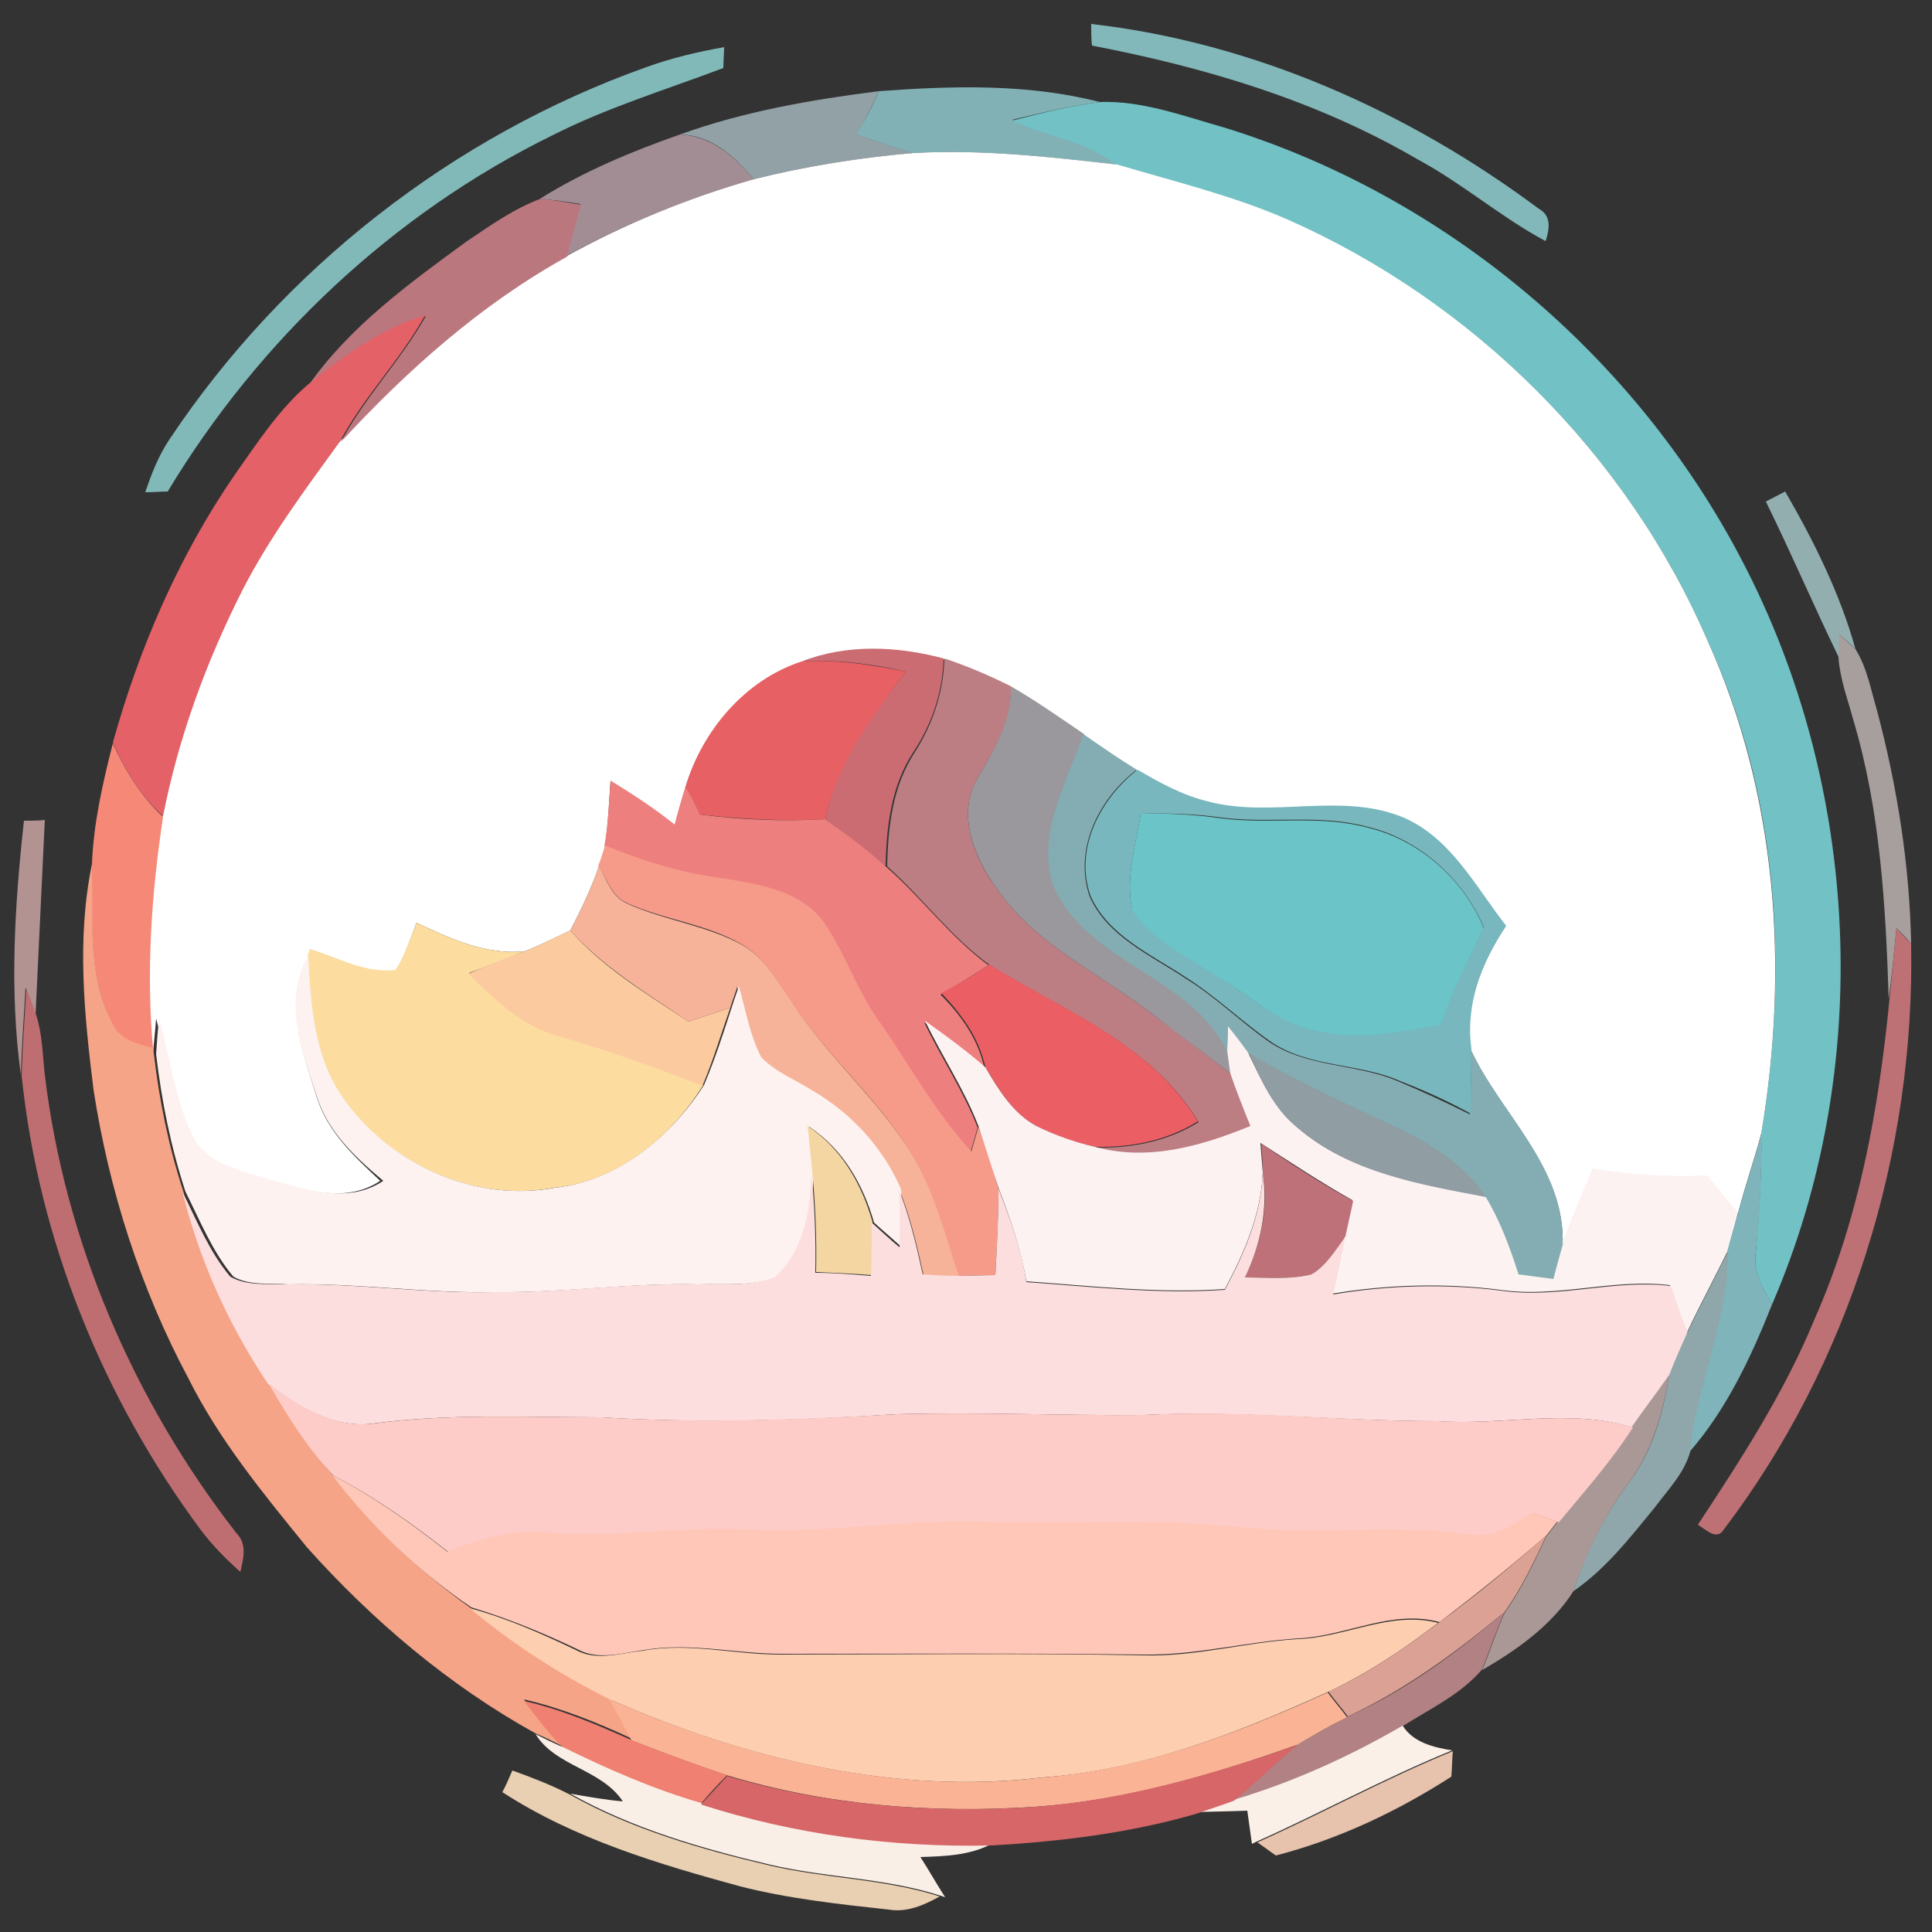 <?xml version="1.0" encoding="utf-8"?>
<!-- Generator: Adobe Illustrator 26.0.3, SVG Export Plug-In . SVG Version: 6.00 Build 0)  -->
<svg version="1.1" id="Layer_1" xmlns="http://www.w3.org/2000/svg" xmlns:xlink="http://www.w3.org/1999/xlink" x="0px" y="0px"
	 viewBox="0 0 250 250" style="enable-background:new 0 0 250 250;" xml:space="preserve">
<rect x="0" y="0" width="250" height="250" fill="#333333" stroke="none"/>
<style type="text/css">
	.st0{fill:#82B8B9;}
	.st1{fill:#81B9B9;}
	.st2{fill:#81B1B4;}
	.st3{fill:#91A1A6;}
	.st4{fill:#71C1C5;}
	.st5{fill:#A28D95;}
	.st6{fill:#FFFFFF;}
	.st7{fill:#BB777E;}
	.st8{fill:#E46168;}
	.st9{fill:#93AEAF;}
	.st10{fill:#A69F9E;}
	.st11{fill:#CB6C73;}
	.st12{fill:#E66064;}
	.st13{fill:#BC7E83;}
	.st14{fill:#9A989D;}
	.st15{fill:#83ADB2;}
	.st16{fill:#F68877;}
	.st17{fill:#77B7BD;}
	.st18{fill:#ED7F7E;}
	.st19{fill:#6BC4C8;}
	.st20{fill:#B29392;}
	.st21{fill:#F69A8A;}
	.st22{fill:#F6A487;}
	.st23{fill:#F7B399;}
	.st24{fill:#FCDC9F;}
	.st25{fill:#FBCA9F;}
	.st26{fill:#BD7174;}
	.st27{fill:#FDF2F0;}
	.st28{fill:#EA5E64;}
	.st29{fill:#BE6E71;}
	.st30{fill:#FDF2F2;}
	.st31{fill:#909DA2;}
	.st32{fill:#F4D6A3;}
	.st33{fill:#7FB4BA;}
	.st34{fill:#BE7178;}
	.st35{fill:#FCDEDE;}
	.st36{fill:#8FA7AA;}
	.st37{fill:#AA9897;}
	.st38{fill:#FECCC8;}
	.st39{fill:#FFC7B8;}
	.st40{fill:#DBA194;}
	.st41{fill:#FECEB0;}
	.st42{fill:#B18183;}
	.st43{fill:#FAB495;}
	.st44{fill:#EF8072;}
	.st45{fill:#FAF0E8;}
	.st46{fill:#FAEFE7;}
	.st47{fill:#D66667;}
	.st48{fill:#E7C2AD;}
	.st49{fill:#EAD0B2;}
</style>
<g id="_x23_82b8b9ff">
	<path class="st0" d="M141.2,3.1c21,2.4,41,11.3,57.9,23.9c1.7,0.9,1.4,2.7,0.9,4.2c-5.8-3.1-10.8-7.5-16.6-10.6
		c-13-7.6-27.5-11.9-42.1-14.7C141.2,5.2,141.2,3.8,141.2,3.1z"/>
</g>
<g id="_x23_81b9b9ff">
	<path class="st1" d="M83.6,8.7c3.3-1.2,6.7-2,10.1-2.6c0,0.7-0.1,2-0.1,2.7c-7.4,2.8-15,5.1-22.1,8.7C50.9,27.6,33.5,44,21.7,63.6
		c-0.7,0-2.1,0.1-2.9,0.1c0.8-2.4,1.7-4.7,3.1-6.8C36.6,34.8,58.6,17.6,83.6,8.7z"/>
</g>
<g id="_x23_81b1b4ff">
	<path class="st2" d="M113.7,11.8c9.5-0.7,19.3-1,28.6,1.4c-3.8,0.5-7.6,1.4-11.3,2.3c4.5,2.1,9.7,2.6,13.5,5.8
		c-8.8-1-17.6-2-26.4-1.5c-2.5-0.7-4.9-1.6-7.4-2.4C111.9,15.6,112.9,13.8,113.7,11.8z"/>
</g>
<g id="_x23_91a1a6ff">
	<path class="st3" d="M88,17.4c8.3-3,17-4.5,25.7-5.6c-0.8,1.9-1.8,3.8-2.9,5.6c2.4,0.8,4.9,1.7,7.4,2.4c-7,0.6-13.9,1.7-20.7,3.4
		C95.1,20.2,92,17.5,88,17.4z"/>
</g>
<g id="_x23_71c1c5ff">
	<path class="st4" d="M142.3,13.2c5.5-0.2,10.8,1.8,16.1,3.3c28.6,8.8,53.2,29.5,67,56c15.4,29.4,17.1,65.8,3.9,96.3
		c-1.2-2.1-2.5-4.2-2.1-6.7c0.4-5.1,0.8-10.3,0.7-15.4c3.6-21.3,2.2-43.9-6.9-63.7c-10.4-24.2-30.4-44-54.5-54.5
		c-7.1-3.2-14.6-4.9-22-7.1c-3.9-3.2-9.1-3.7-13.5-5.8C134.8,14.6,138.5,13.7,142.3,13.2z"/>
</g>
<g id="_x23_a28d95ff">
	<path class="st5" d="M69.9,25.7c5.6-3.5,11.8-6.1,18.1-8.3c4,0.2,7.1,2.8,9.5,5.8c-8.4,2.4-16.5,5.7-24.2,9.9
		c0.6-2.2,1.2-4.5,1.8-6.7C73.4,26.1,71.7,25.9,69.9,25.7z"/>
</g>
<g id="_x23_ffffffff">
	<path class="st6" d="M97.5,23.2c6.8-1.7,13.7-2.8,20.7-3.4c8.8-0.5,17.6,0.5,26.4,1.5c7.4,2.2,14.9,4,22,7.1
		C190.6,39,210.6,58.8,221,83c9,19.9,10.5,42.4,6.9,63.7c-0.9,3.4-2.1,6.8-3,10.3c-1.4-1.6-2.7-3.2-4-4.8c-4.9,0.2-9.9-0.1-14.8-0.9
		c-1.3,3.3-2.8,6.5-3.9,9.9c0.4-10.1-8-16.9-11.9-25.4c-0.8-5.8,1.4-11.2,4.5-15.9c-4-5.1-7.2-11.5-13.5-14.1
		c-8-3.2-16.9,0.2-25.1-2c-3.2-0.8-6.2-2.4-9.1-4.1c-2.4-1.4-4.7-3-6.9-4.6c-3.1-2.1-6.2-4.3-9.5-6.2c-2.8-1.4-5.6-2.7-8.6-3.6
		c-6-1.6-12.6-1.9-18.4,0.4c-7.3,2.5-12.8,8.9-15,16.2c-0.5,1.6-0.9,3.3-1.4,4.9c-2.7-2-5.5-3.9-8.3-5.7c-0.2,2.8-0.3,5.6-0.7,8.4
		c-0.2,0.7-0.6,2-0.8,2.6c-1,2.9-2.3,5.6-3.7,8.3c-1.9,0.9-3.9,1.9-5.9,2.7c-5,0.5-9.6-1.6-14-3.7c-0.8,2.1-1.5,4.2-2.6,6.2
		c-3.9,0.5-7.5-1.6-11.1-2.7l-0.3,0.9c-3.3,5.8-0.7,12.4,1.1,18.2c1.4,4.5,4.9,7.7,8.2,10.8c-4.8,3.2-10.5,0.9-15.5-0.4
		c-3.4-1.1-7.7-2.1-9.3-5.7c-2.1-4.7-2.8-9.9-4.2-14.9c-0.1,1.5-0.3,3.1-0.4,4.6l-0.1-0.7c-1-10-0.2-20.1,1.3-30
		c2-10.2,5.6-20.1,10.3-29.3c3.5-6.9,8.1-13,12.6-19.2c8.6-9.3,18.2-17.9,29.3-24C81,28.9,89.1,25.6,97.5,23.2z"/>
</g>
<g id="_x23_bb777eff">
	<path class="st7" d="M60.3,31.3c3.1-2.1,6.2-4.3,9.7-5.6c1.7,0.2,3.5,0.5,5.2,0.8c-0.7,2.2-1.2,4.4-1.8,6.7
		c-11.2,6.2-20.7,14.7-29.3,24c3.1-5.8,7.8-10.6,11-16.3c-5.7,1.7-10.6,5.3-15.2,9C45.2,42.3,52.9,36.7,60.3,31.3z"/>
</g>
<g id="_x23_e46168ff">
	<path class="st8" d="M39.8,49.8c4.6-3.7,9.5-7.3,15.2-9c-3.2,5.8-7.9,10.5-11,16.3c-4.5,6.2-9.1,12.4-12.6,19.2
		c-4.7,9.3-8.3,19.1-10.3,29.3c-2.9-2.6-4.9-5.9-6.5-9.5C18,83.9,23.1,72,30.4,61.4C33.3,57.3,36,53.1,39.8,49.8z"/>
</g>
<g id="_x23_93aeafff">
	<path class="st9" d="M228.5,64.9c0.6-0.3,1.9-1,2.5-1.3c3.7,6.4,7.1,13.2,9.1,20.4c-0.7-0.7-1.4-1.3-2.1-1.9c0,0.8,0,2.3,0,3.1
		C234.7,78.4,231.8,71.6,228.5,64.9z"/>
</g>
<g id="_x23_a69f9eff">
	<path class="st10" d="M238,82.1c0.7,0.6,1.4,1.3,2.1,1.9c1.5,2.4,2,5.3,2.8,8c2.6,9.8,4.2,19.9,4.4,30.1c-0.6-0.7-1.2-1.3-1.9-2
		c-0.3,3.1-0.6,6.1-1,9.2c-0.4-12.2-1.1-24.5-4.6-36.2c-0.7-2.6-1.7-5.2-1.9-8C237.9,84.3,238,82.8,238,82.1z"/>
</g>
<g id="_x23_cb6c73ff">
	<path class="st11" d="M103.7,85.6c5.9-2.3,12.4-2,18.4-0.4c-0.1,4.3-1.5,8.5-3.9,12.1c-2.9,4.4-3.5,9.7-3.6,14.8
		c-2.5-2.2-5.1-4.2-7.8-6.1c1.4-7.3,6-13.3,10.4-19.1C112.8,85.9,108.3,85.3,103.7,85.6z"/>
</g>
<g id="_x23_e66064ff">
	<path class="st12" d="M103.7,85.6c4.5-0.3,9,0.4,13.5,1.3c-4.3,5.8-8.9,11.8-10.4,19.1c-5.4,0.3-10.8,0-16.2-0.6
		c-0.7-1.2-1.3-2.4-1.9-3.6C90.9,94.5,96.4,88,103.7,85.6z"/>
</g>
<g id="_x23_bc7e83ff">
	<path class="st13" d="M122.2,85.2c3,1,5.8,2.2,8.6,3.6c0.2,4.4-2.1,8.1-4.2,11.7c-2.9,4.7-0.6,10.5,2.4,14.5
		c5.1,7.4,13.6,11.1,20.5,16.5c3.2,2.5,6.6,4.9,9.8,7.5c0.8,2.3,1.7,4.5,2.6,6.8c-6.3,2.7-13.3,4.6-20.1,2.7
		c4.6,0.1,9.3-0.8,13.3-3.3c-6.1-10.1-17.5-14.4-27-20.3c-5-3.6-8.7-8.7-13.3-12.8c0.1-5.1,0.7-10.4,3.6-14.8
		C120.7,93.7,122.1,89.5,122.2,85.2z"/>
</g>
<g id="_x23_9a989dff">
	<path class="st14" d="M130.8,88.8c3.3,1.9,6.4,4.1,9.5,6.2c-2.3,6.2-6.1,12.8-3.9,19.6c4.4,10.2,17.8,11.6,22.5,21.5
		c0.1,0.7,0.3,2.2,0.4,2.9c-3.2-2.6-6.6-4.9-9.8-7.5c-6.9-5.4-15.4-9.1-20.5-16.5c-3-4.1-5.3-9.8-2.4-14.5
		C128.7,96.9,130.9,93.2,130.8,88.8z"/>
</g>
<g id="_x23_83adb2ff">
	<path class="st15" d="M140.2,95c2.3,1.6,4.6,3.2,6.9,4.6c-4.9,3.7-8.2,10.3-6.1,16.4c2.3,5.2,7.9,7.6,12.4,10.6
		c3.9,2.4,7.1,5.6,10.8,8.2c5,3.4,11.5,2.8,16.9,5.2c3.1,1.3,6.1,2.7,9.1,4.2c0.1-2.8,0.2-5.6,0.1-8.4c4,8.5,12.3,15.2,11.9,25.4
		c-0.4,1.5-0.8,3-1.2,4.4c-1.5-0.2-3-0.4-4.5-0.6c-1.1-3.5-2.3-6.9-4.3-10.1c-2.7-4-6.9-6.8-11.2-8.8c-6.6-3.1-13.2-6.1-19.5-9.8
		c-0.9-1.1-1.7-2.3-2.6-3.4c0,0.8-0.1,2.4-0.1,3.2c-4.7-9.9-18.1-11.3-22.5-21.5C134.1,107.9,138,101.2,140.2,95z"/>
</g>
<g id="_x23_f68877ff">
	<path class="st16" d="M11.9,111.8c0.2-5.3,1.4-10.5,2.7-15.6c1.6,3.5,3.6,6.8,6.5,9.5c-1.5,9.9-2.2,20-1.3,30c-2-0.5-4.3-1-5.2-3.1
		C11.2,126.2,12,118.7,11.9,111.8z"/>
</g>
<g id="_x23_77b7bdff">
	<path class="st17" d="M147.2,99.6c2.9,1.7,5.8,3.3,9.1,4.1c8.2,2.2,17.1-1.2,25.1,2c6.3,2.6,9.5,9,13.5,14.1
		c-3.2,4.7-5.3,10.2-4.5,15.9c0,2.8-0.1,5.6-0.1,8.4c-2.9-1.6-6-3-9.1-4.2c-5.4-2.4-11.9-1.7-16.9-5.2c-3.7-2.6-7-5.8-10.8-8.2
		c-4.5-3-10.1-5.4-12.4-10.6C139,109.9,142.3,103.4,147.2,99.6 M147.6,105.3c-0.6,4.1-2,8.2-1.1,12.3c2.5,3.9,6.9,5.9,10.6,8.4
		c4.2,2.5,7.9,6.2,12.9,7.2c5.5,1.4,11.1,0.3,16.5-0.7c1.2-4.4,3.6-8.3,5.5-12.5c-2.6-6.2-8.3-11.4-15-13
		c-6.2-1.7-12.6-0.4-18.9-1.2C154.6,105.3,151.1,105.2,147.6,105.3z"/>
</g>
<g id="_x23_ed7f7eff">
	<path class="st18" d="M79,101c2.9,1.8,5.7,3.6,8.3,5.7c0.4-1.6,0.9-3.3,1.4-4.9c0.7,1.2,1.3,2.4,1.9,3.6c5.4,0.7,10.8,0.9,16.2,0.6
		c2.7,1.9,5.4,3.9,7.8,6.1c4.6,4,8.3,9.1,13.3,12.8c-2,1.3-4.1,2.6-6.2,3.8c2.7,2.7,4.9,5.8,5.7,9.6c-2.5-2.2-5.1-4.1-7.8-6
		c2.2,4.6,5.1,8.9,6.9,13.6c-0.2,0.8-0.7,2.4-0.9,3.2c-4.7-5.1-8-11.1-11.9-16.8c-2.8-4.1-4.4-8.8-7.2-12.9c-3.3-4.3-9.1-5-14-5.8
		c-5-0.6-9.7-2.1-14.3-4.1C78.7,106.6,78.8,103.8,79,101z"/>
</g>
<g id="_x23_6bc4c8ff">
	<path class="st19" d="M147.6,105.3c3.5-0.1,7,0.1,10.5,0.6c6.3,0.8,12.7-0.5,18.9,1.2c6.7,1.6,12.4,6.7,15,13
		c-1.9,4.1-4.2,8.1-5.5,12.5c-5.4,1-11.1,2.1-16.5,0.7c-5-1-8.6-4.8-12.9-7.2c-3.7-2.5-8.2-4.5-10.6-8.4
		C145.6,113.4,147,109.3,147.6,105.3z"/>
</g>
<g id="_x23_b29392ff">
	<path class="st20" d="M3.1,106.2c0.7,0,2.1,0,2.7-0.1c-0.4,8.4-0.8,16.8-1.2,25.2c-0.4-1.2-0.8-2.3-1.3-3.5
		c-0.2,3.8-0.5,7.5-0.6,11.3C1.2,128.2,1.9,117.1,3.1,106.2z"/>
</g>
<g id="_x23_f69a8aff">
	<path class="st21" d="M78.3,109.4c4.6,1.9,9.3,3.4,14.3,4.1c5,0.8,10.8,1.5,14,5.8c2.8,4.1,4.3,8.9,7.2,12.9
		c3.9,5.6,7.2,11.7,11.9,16.8c0.2-0.8,0.7-2.4,0.9-3.2c1,2.6,1.8,5.3,2.6,8c0,3.8-0.2,7.5-0.4,11.2c-1.6,0-3.2,0.1-4.8,0.1
		c-1.8-5.4-3.2-11.1-6.2-16c-4.3-7.1-10.9-12.5-15.4-19.5c-1.9-2.7-3.6-5.9-6.6-7.5c-4.6-2.6-10-3.1-14.8-5.3
		c-1.9-0.9-2.5-3.1-3.6-4.8C77.7,111.4,78.1,110.1,78.3,109.4z"/>
</g>
<g id="_x23_f6a487ff">
	<path class="st22" d="M12.1,141c-1.2-9.7-2.2-19.5-0.2-29.2c0.2,6.9-0.7,14.4,2.7,20.7c0.9,2.1,3.3,2.6,5.2,3.1l0.1,0.7
		c0.7,6,1.9,12,3.8,17.8c2.2,8.9,6,17.3,11.1,24.9c2.5,4.1,5,8.2,8.2,11.8c5,6.6,11.1,12.4,17.8,17.2c5.5,4.6,11.7,8.6,18.2,11.7
		c0.9,1.8,1.9,3.6,2.8,5.3c-4.5-2.1-9.2-4-14-5.1c1.6,2.1,3.3,4.2,5.1,6.1c-1.2-0.6-2.4-1.2-3.6-1.7c-11.2-6.2-21.1-14.6-29.6-24.1
		c-5.6-6.9-11.3-13.8-15.3-21.8C18.2,166.8,14.1,154,12.1,141z"/>
</g>
<g id="_x23_f7b399ff">
	<path class="st23" d="M73.8,120.4c1.4-2.7,2.7-5.4,3.7-8.3c1,1.7,1.6,3.9,3.6,4.8c4.8,2.2,10.2,2.8,14.8,5.3c3,1.6,4.7,4.8,6.6,7.5
		c4.5,7,11,12.4,15.4,19.5c3,4.9,4.4,10.6,6.2,16c-1.5,0-3.1-0.1-4.6-0.2c-0.8-3.7-1.7-7.5-3.1-11c-2.3-5.3-6.4-9.9-11.5-12.8
		c-2.2-1.4-4.7-2.4-6.6-4.3c-1.5-2.9-2-6.1-2.9-9.2c-0.2,0.7-0.7,2-0.9,2.7c-1.8,0.6-3.6,1.2-5.4,1.8
		C83.8,128.6,78.1,125.2,73.8,120.4z"/>
</g>
<g id="_x23_fcdc9fff">
	<path class="st24" d="M53.9,119.4c4.4,2.1,9,4.2,14,3.7c-2.4,1-4.8,1.9-7.2,2.8c3.3,3.2,6.8,6.8,11.4,8c6.4,1.8,12.7,4.1,18.9,6.5
		c-4.2,6.8-11.1,12.5-19.3,13.3c-10.2,1.9-21-2.9-27.1-11.2c-3.9-5.4-4.5-12.3-4.8-18.8l0.3-0.9c3.6,1.1,7.2,3.2,11.1,2.7
		C52.4,123.6,53.1,121.4,53.9,119.4z"/>
</g>
<g id="_x23_fbca9fff">
	<path class="st25" d="M67.9,123.1c2-0.8,3.9-1.8,5.9-2.7c4.3,4.9,9.9,8.2,15.3,11.8c1.8-0.6,3.6-1.2,5.4-1.8
		c-1.2,3.4-2.2,6.8-3.6,10.1c-6.2-2.4-12.5-4.7-18.9-6.5c-4.6-1.3-8.1-4.8-11.4-8C63.1,124.9,65.5,124,67.9,123.1z"/>
</g>
<g id="_x23_bd7174ff">
	<path class="st26" d="M245.4,120.1c0.6,0.7,1.2,1.3,1.9,2c0.5,27.1-7.9,54.3-24.3,75.9c-0.9,1.4-2.4-0.2-3.3-0.7
		c5.6-8.5,11.2-17.1,15.1-26.6c5.8-13.1,8.3-27.2,9.7-41.4C244.8,126.2,245.1,123.2,245.4,120.1z"/>
</g>
<g id="_x23_fdf2f0ff">
	<path class="st27" d="M41,141.9c-1.9-5.8-4.5-12.4-1.1-18.2c0.3,6.5,0.8,13.4,4.8,18.8c6.1,8.3,16.8,13.1,27.1,11.2
		c8.2-0.9,15-6.6,19.3-13.3c1.4-3.3,2.5-6.7,3.6-10.1c0.2-0.7,0.7-2,0.9-2.7c0.9,3.1,1.4,6.3,2.9,9.2c1.8,1.9,4.4,2.9,6.6,4.3
		c5,2.9,9.2,7.4,11.5,12.8c0.1,2.5,0.1,5,0.1,7.5c-1.2-1.1-2.4-2.1-3.6-3.2c-1.4-4.9-4-9.5-8.4-12.4c0.2,1.9,0.4,3.9,0.6,5.8
		c-0.2,4.9-1,10.4-4.8,13.7c-3.3,1.2-6.8,0.8-10.2,0.9c-8.7-0.2-17.3,1.1-26,1c-9,0.2-18-1.2-27-1c-2.3-0.2-5,0.2-7.1-1
		c-2.7-3.2-4.3-7.2-6.2-11c-1.9-5.8-3.1-11.8-3.8-17.8c0.1-1.5,0.2-3.1,0.4-4.6c1.4,5,2,10.2,4.2,14.9c1.6,3.7,5.8,4.6,9.3,5.7
		c5,1.3,10.7,3.6,15.5,0.4C45.9,149.7,42.4,146.4,41,141.9z"/>
</g>
<g id="_x23_ea5e64ff">
	<path class="st28" d="M128,124.8c9.5,5.9,20.9,10.2,27,20.3c-4,2.5-8.6,3.4-13.3,3.3c-2.6-0.6-5.2-1.4-7.6-2.7
		c-3.1-1.6-4.9-4.8-6.6-7.6c-0.8-3.8-3.1-6.9-5.7-9.6C123.9,127.4,126,126.2,128,124.8z"/>
</g>
<g id="_x23_be6e71ff">
	<path class="st29" d="M3.4,127.9c0.4,1.2,0.9,2.3,1.3,3.5c0.8,2.5,0.8,5.1,1.1,7.7c2.6,21.6,11.5,42.2,24.8,59.3
		c1.4,1.4,0.9,3.3,0.5,5c-1.8-1.6-3.6-3.4-5.1-5.4c-12.7-17.1-21-37.6-23.2-58.8C2.9,135.4,3.2,131.6,3.4,127.9z"/>
</g>
<g id="_x23_fdf2f2ff">
	<path class="st30" d="M119.7,132.1c2.7,1.9,5.4,3.9,7.8,6c1.7,2.9,3.6,6,6.6,7.6c2.4,1.2,5,2.1,7.6,2.7c6.8,1.9,13.8-0.1,20.1-2.7
		c-0.9-2.2-1.8-4.5-2.6-6.8c-0.1-0.7-0.3-2.2-0.4-2.9c0-0.8,0.1-2.4,0.1-3.2c0.9,1.1,1.8,2.3,2.6,3.4c1.7,3.5,3.3,7.2,6.4,9.7
		c6.7,5.8,15.8,7.3,24.3,8.9c1.9,3.1,3.2,6.6,4.3,10.1c1.5,0.2,3,0.4,4.5,0.6c0.4-1.5,0.8-3,1.2-4.4c1.1-3.4,2.5-6.6,3.9-9.9
		c4.9,0.8,9.8,1.1,14.8,0.9c1.3,1.6,2.6,3.2,4,4.8c-0.4,1.6-0.9,3.3-1.3,4.9c-1.7,3.5-3.6,7-5.3,10.6c-0.8-2-1.5-4-2.2-6.1
		c-7.4-0.9-14.6,1.7-22,0.6c-7.2-0.9-14.5-0.7-21.7,0.5c0.6-2.5,1-5,1.6-7.5c0.3-1.5,0.7-3.1,1-4.6c-4.1-2.3-8-4.9-11.9-7.4
		c0.1,1.3,0.2,2.5,0.3,3.8c-0.2,5.4-2.4,10.4-4.9,15.1c-8.6,0.6-17.2-0.4-25.7-1c-0.7-4.2-2.1-8.2-3.6-12.1c-0.9-2.7-1.7-5.3-2.6-8
		C124.8,141,121.9,136.7,119.7,132.1z"/>
</g>
<g id="_x23_909da2ff">
	<path class="st31" d="M161.6,136.3c6.3,3.7,12.9,6.7,19.5,9.8c4.3,2,8.5,4.8,11.2,8.8c-8.4-1.6-17.5-3.1-24.3-8.9
		C164.8,143.5,163.2,139.8,161.6,136.3z"/>
</g>
<g id="_x23_f4d6a3ff">
	<path class="st32" d="M104.5,145.7c4.4,2.9,7,7.5,8.4,12.4c0,2.3,0,4.6-0.1,6.9c-2.4-0.2-4.8-0.3-7.2-0.4c0.1-4.4-0.1-8.8-0.5-13.1
		C104.9,149.6,104.7,147.7,104.5,145.7z"/>
</g>
<g id="_x23_7fb4baff">
	<path class="st33" d="M224.9,157c0.9-3.4,2.1-6.8,3-10.3c0.1,5.1-0.2,10.3-0.7,15.4c-0.4,2.5,1,4.7,2.1,6.7
		c-2.7,6.8-5.9,13.6-10.7,19.1c0.8-8.9,5-17.1,4.9-26C224,160.2,224.4,158.6,224.9,157z"/>
</g>
<g id="_x23_be7178ff">
	<path class="st34" d="M163.2,148c3.9,2.6,7.8,5.2,11.9,7.4c-0.3,1.5-0.7,3.1-1,4.6c-1.2,1.8-2.4,3.7-4.4,4.9
		c-2.8,0.7-5.7,0.4-8.6,0.4c2-4.2,3.1-8.9,2.3-13.5C163.4,150.5,163.3,149.2,163.2,148z"/>
</g>
<g id="_x23_fcdedeff">
	<path class="st35" d="M100.2,165.3c3.9-3.4,4.7-8.9,4.8-13.7c0.4,4.4,0.6,8.7,0.5,13.1c2.4,0,4.8,0.2,7.2,0.4
		c0.1-2.3,0.1-4.6,0.1-6.9c1.2,1.1,2.4,2.2,3.6,3.2c0-2.5,0.1-5-0.1-7.5c1.4,3.5,2.3,7.3,3.1,11c1.5,0.1,3,0.2,4.6,0.2
		c1.6,0,3.2-0.1,4.8-0.1c0.2-3.8,0.4-7.5,0.4-11.2c1.5,3.9,3,7.9,3.6,12.1c8.5,0.6,17.1,1.6,25.7,1c2.5-4.7,4.7-9.7,4.9-15.1
		c0.7,4.7-0.3,9.3-2.3,13.5c2.9,0,5.8,0.3,8.6-0.4c1.9-1.1,3.1-3.1,4.4-4.9c-0.5,2.5-1,5-1.6,7.5c7.1-1.2,14.5-1.4,21.7-0.5
		c7.4,1.1,14.6-1.5,22-0.6c0.7,2,1.4,4.1,2.2,6.1c-0.8,1.8-1.6,3.6-2.3,5.4c-1.6,2.3-3.3,4.5-4.9,6.8c-8.2-2.5-16.8-0.2-25.2-0.8
		c-12.7,0-25.3-1.4-38-0.8c-10.7,0.1-21.3-0.4-32-0.1c-12.7,0.8-25.5,1.2-38.2,0.4c-9.8,0-19.7-0.5-29.5,0.8
		c-5.1,0.7-9.7-2.2-13.6-5.1c-5.1-7.6-8.9-16-11.1-24.9c1.9,3.8,3.5,7.8,6.2,11c2.1,1.2,4.7,0.9,7.1,1c9-0.2,18,1.2,27,1
		c8.7,0.1,17.3-1.2,26-1C93.4,166.1,97,166.5,100.2,165.3z"/>
</g>
<g id="_x23_8fa7aaff">
	<path class="st36" d="M223.6,161.9c0.1,9-4.1,17.2-4.9,26c-0.8,2.8-2.9,4.9-4.6,7.2c-3.2,3.9-6.3,7.9-10.5,10.8
		c1.6-5.1,4-9.8,7.2-14.1c3.1-4.1,4.4-9,5.2-13.9c0.7-1.8,1.5-3.6,2.3-5.4C220,168.9,221.9,165.4,223.6,161.9z"/>
</g>
<g id="_x23_aa9897ff">
	<path class="st37" d="M211.1,184.7c1.6-2.3,3.3-4.5,4.9-6.8c-0.8,4.9-2.2,9.9-5.2,13.9c-3.2,4.3-5.5,9-7.2,14.1
		c-2.8,4.4-7.3,7.6-11.8,10.2c1-2.4,1.8-5,2.9-7.4c2.2-3.1,3.8-6.5,5.4-9.9c0.3-0.4,1.1-1.4,1.4-1.8
		C204.8,192.9,208.3,189.1,211.1,184.7z"/>
</g>
<g id="_x23_feccc8ff">
	<path class="st38" d="M34.8,179.1c3.9,2.9,8.5,5.8,13.6,5.1c9.8-1.3,19.6-0.8,29.5-0.8c12.7,0.8,25.5,0.3,38.2-0.4
		c10.7-0.3,21.4,0.2,32,0.1c12.7-0.7,25.3,0.8,38,0.8c8.4,0.6,16.9-1.7,25.2,0.8c-2.8,4.4-6.3,8.3-9.6,12.3
		c-1.1-0.4-2.2-0.8-3.3-1.2c-2.4,1.7-5.2,3.5-8.3,2.8c-9.8-1.3-19.8,0.1-29.6-0.9c-11.1-1.1-22.2-0.4-33.3-0.7c-10-0.2-20,1.5-30,1
		c-8.8-0.5-17.5,1.1-26.3,0.4c-4.4-0.4-8.7,0.8-12.8,2.5c-4.7-3.7-9.6-7.2-14.9-9.9C39.7,187.3,37.2,183.2,34.8,179.1z"/>
</g>
<g id="_x23_ffc7b8ff">
	<path class="st39" d="M43,190.9c5.3,2.7,10.2,6.2,14.9,9.9c4-1.7,8.4-2.9,12.8-2.5c8.8,0.8,17.5-0.9,26.3-0.4c10,0.5,20-1.3,30-1
		c11.1,0.3,22.2-0.5,33.3,0.7c9.8,1,19.8-0.4,29.6,0.9c3.1,0.7,5.9-1.1,8.3-2.8c1.1,0.4,2.2,0.8,3.3,1.2c-0.4,0.5-1.1,1.4-1.4,1.8
		c-4.5,3.9-9.1,7.6-13.8,11.2c-6.2-1.7-12.1,1.8-18.2,2.1c-6.7,0.4-13.3,2.2-20,2.1c-15.7-0.2-31.3-0.1-47-0.1
		c-5.9,0-11.8-1.5-17.7-0.5c-2.9,0.4-6,1.4-8.7-0.1c-4.4-2.1-9-4-13.7-5.4C54.1,203.3,48,197.5,43,190.9z"/>
</g>
<g id="_x23_dba194ff">
	<path class="st40" d="M186.3,209.9c4.8-3.5,9.3-7.3,13.8-11.2c-1.6,3.4-3.2,6.8-5.4,9.9c-6.3,5.2-12.9,10.1-20.3,13.5
		c-0.8-1.1-1.7-2.1-2.5-3.2C177,216.6,181.7,213.3,186.3,209.9z"/>
</g>
<g id="_x23_feceb0ff">
	<path class="st41" d="M60.8,208.1c4.8,1.3,9.3,3.3,13.7,5.4c2.7,1.5,5.8,0.4,8.7,0.1c5.9-1.1,11.8,0.5,17.7,0.5
		c15.7,0,31.3-0.2,47,0.1c6.8,0.2,13.3-1.7,20-2.1c6.2-0.2,12-3.7,18.2-2.1c-4.5,3.4-9.2,6.6-14.4,9c-11.7,5.3-23.9,10.1-36.8,11
		c-19.2,2.3-38.5-2.4-56-10.1C72.5,216.7,66.4,212.8,60.8,208.1z"/>
</g>
<g id="_x23_b18183ff">
	<path class="st42" d="M174.4,222.1c7.5-3.3,14.1-8.3,20.3-13.5c-1.1,2.4-1.9,4.9-2.9,7.4c-2.7,3.2-6.7,5.1-10.2,7.3
		c-6.9,4-14.3,7.3-21.9,9.6c2.8-2.3,5.4-4.9,8.2-7.2C170,224.5,172.2,223.3,174.4,222.1z"/>
</g>
<g id="_x23_fab495ff">
	<path class="st43" d="M135,230c12.9-1,25.1-5.7,36.8-11c0.8,1.1,1.7,2.1,2.5,3.2c-2.2,1.1-4.3,2.3-6.5,3.6c-11,3.9-22.2,7.2-33.9,8
		c-13.4,0.9-27-0.2-39.9-4.1c-4.2-1.4-8.2-2.9-12.3-4.5c-0.9-1.8-1.9-3.6-2.8-5.3C96.5,227.6,115.8,232.3,135,230z"/>
</g>
<g id="_x23_ef8072ff">
	<path class="st44" d="M67.8,220.1c4.9,1.1,9.5,3.1,14,5.1c4,1.6,8.1,3.1,12.3,4.5c-1.2,1.2-2.3,2.4-3.4,3.7
		c-6.2-1.8-12-4.4-17.8-7.2C71,224.3,69.4,222.2,67.8,220.1z"/>
</g>
<g id="_x23_faf0e8ff">
	<path class="st45" d="M159.6,232.9c7.7-2.3,15-5.6,21.9-9.6c1.4,2.2,4,2.8,6.4,3.2c-8.6,3.5-16.8,8-25.3,11.8l-0.6,0.3
		c-0.2-1.4-0.4-2.9-0.6-4.3c-2.3,0.1-4.5,0.1-6.8,0.2C156.4,234.1,158,233.5,159.6,232.9z"/>
</g>
<g id="_x23_faefe7ff">
	<path class="st46" d="M69.3,224.4c1.2,0.6,2.4,1.2,3.6,1.7c5.7,2.8,11.6,5.4,17.8,7.2c12.1,4,24.9,5.6,37.6,5.3
		c-2.8,1.5-6.1,1.6-9.2,1.7c1.1,1.7,2.1,3.5,3.2,5.2l-0.6-0.2c-7.1-2.3-14.7-2.3-22-4c-8.9-2.1-17.9-4.7-25.9-9.2
		c2.3,0.4,4.5,0.8,6.8,1C77.8,228.9,71.9,228.6,69.3,224.4z"/>
</g>
<g id="_x23_d66667ff">
	<path class="st47" d="M134,233.8c11.7-0.9,22.9-4.2,33.9-8c-2.8,2.3-5.4,4.9-8.2,7.2c-1.6,0.6-3.2,1.1-4.9,1.7
		c-8.6,2.5-17.6,3.6-26.5,4.1c-12.7,0.3-25.5-1.4-37.6-5.3c1.1-1.2,2.3-2.5,3.4-3.7C106.9,233.6,120.6,234.7,134,233.8z"/>
</g>
<g id="_x23_e7c2adff">
	<path class="st48" d="M162.7,238.4c8.5-3.8,16.7-8.3,25.3-11.8c-0.1,0.8-0.1,2.4-0.2,3.3c-7,4.5-14.6,8.1-22.7,10.2
		C164.5,239.7,163.3,238.8,162.7,238.4z"/>
</g>
<g id="_x23_ead0b2ff">
	<path class="st49" d="M66.3,229.1c2.5,0.9,5.1,1.9,7.4,3.1c8,4.5,17,7.1,25.9,9.2c7.3,1.7,14.8,1.7,22,4c-2,1.1-4.2,2.1-6.6,1.7
		c-6.4-0.7-12.9-1.4-19.2-3c-10.6-2.9-21.4-6.1-30.8-12.2C65.5,231,65.9,230,66.3,229.1z"/>
</g>
</svg>
